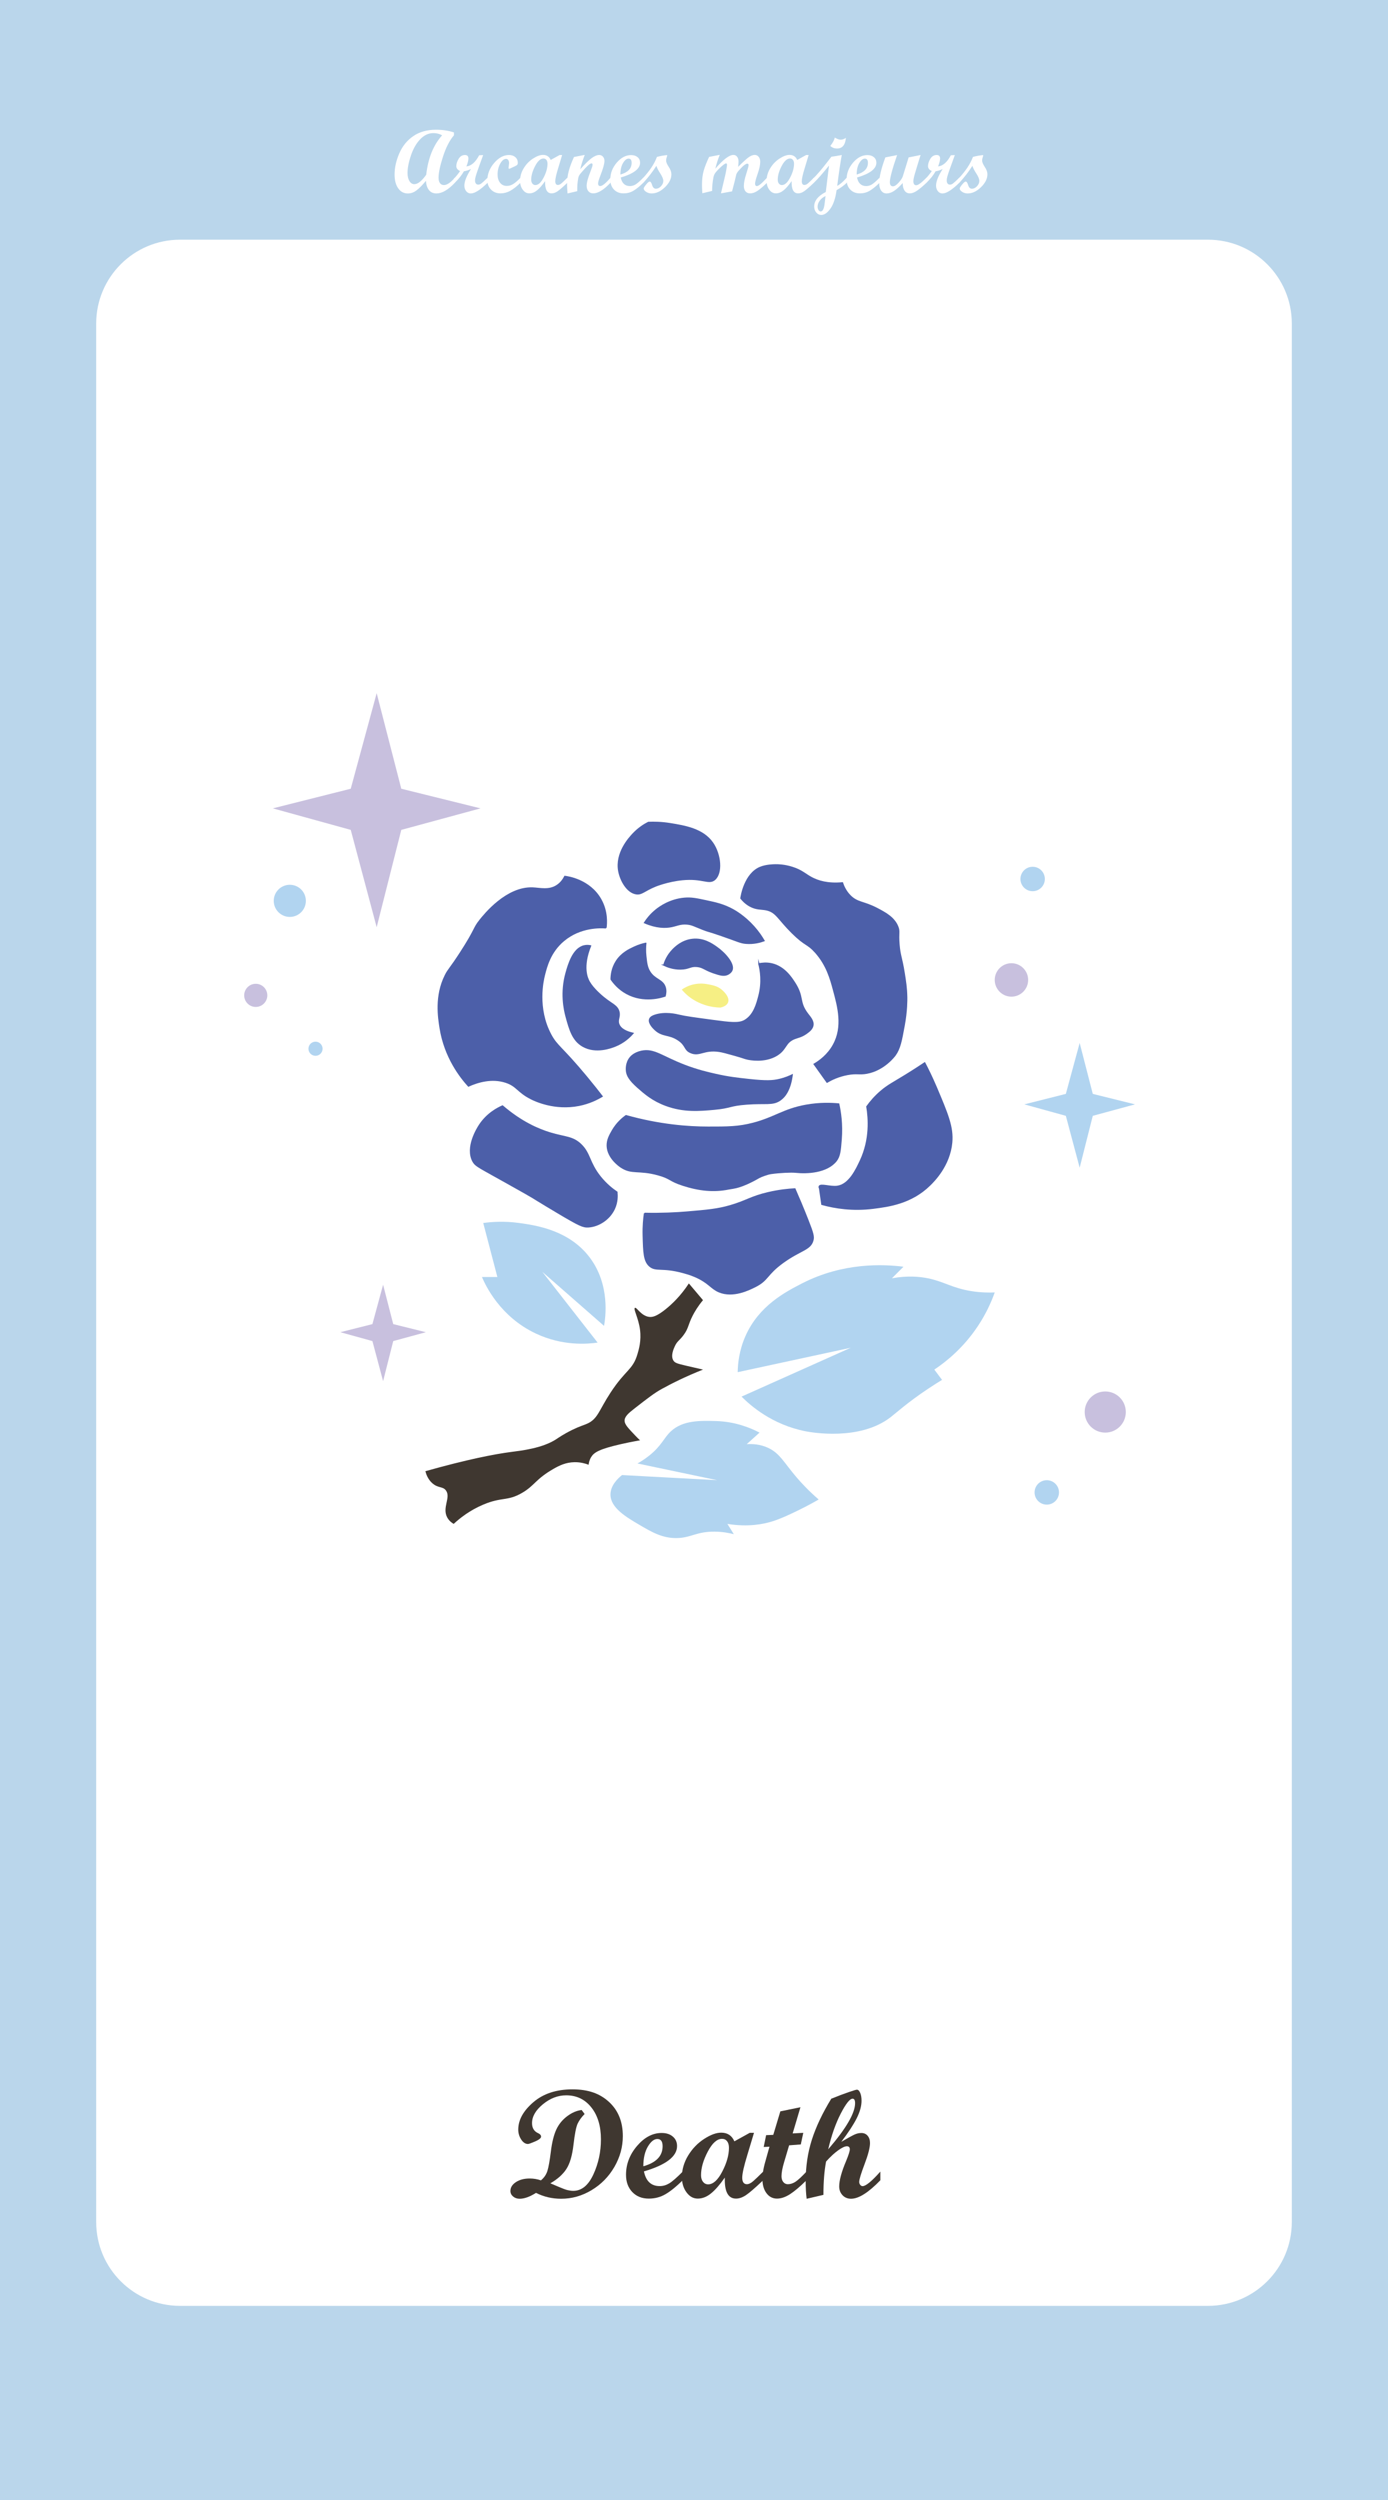 <?xml version="1.0" encoding="UTF-8"?><svg xmlns="http://www.w3.org/2000/svg" viewBox="0 0 1080 1944"><defs><style>.cls-1{fill:#fff;}.cls-2{stroke:#4c5fa9;stroke-miterlimit:10;}.cls-2,.cls-3{fill:#4c5fa9;}.cls-4{fill:#f6ef84;}.cls-5{fill:#3f3730;}.cls-6{fill:#bad6eb;}.cls-7{fill:#c8c0de;}.cls-8{fill:#b1d4f0;}</style></defs><g id="_배경"><g><rect class="cls-6" width="1080" height="1944"/><path class="cls-1" d="M140.05,186.39H939.95c35.99,0,65.21,29.22,65.21,65.21V1727.82c0,35.99-29.22,65.21-65.21,65.21H140.05c-35.99,0-65.21-29.22-65.21-65.21V251.6c0-35.99,29.22-65.21,65.21-65.21Z"/><g><path class="cls-5" d="M428.21,1697.74l7.5,3.16c2.42,1.05,4.4,1.77,5.95,2.14,1.54,.37,3.02,.56,4.42,.56,6.49,0,11.69-4.25,15.62-12.74s5.89-17.61,5.89-27.33c0-10.27-2.49-18.54-7.47-24.81s-11.49-9.4-19.54-9.4c-6.45,0-12.49,2.31-18.13,6.94-5.65,4.63-8.47,9.52-8.47,14.68,0,3.87,1.64,6.5,4.92,7.91,1.41,.67,2.11,1.54,2.11,2.64s-1.53,2.36-4.6,3.69c-3.07,1.33-4.93,1.99-5.6,1.99-1.99,0-3.75-1.16-5.27-3.49-1.52-2.32-2.29-4.89-2.29-7.71,0-7.46,3.9-14.54,11.69-21.24,7.79-6.7,17.94-10.05,30.44-10.05s21.48,3.29,28.59,9.87c7.11,6.58,10.66,15.4,10.66,26.46,0,8.44-2.2,16.45-6.59,24.02-4.39,7.58-10.31,13.59-17.75,18.05s-15.32,6.68-23.64,6.68c-6.99,0-13.52-1.52-19.57-4.57-4.88,3.05-9.12,4.57-12.71,4.57-2.03,0-3.74-.59-5.13-1.76-1.39-1.17-2.08-2.6-2.08-4.28,0-2.73,1.43-5.04,4.28-6.91,2.85-1.88,6.42-2.81,10.72-2.81,3.05,0,5.96,.49,8.73,1.46,2.46-2.03,4.14-4.47,5.04-7.32,.9-2.85,1.8-7.89,2.7-15.12,.9-7.23,2.3-12.91,4.22-17.05,1.91-4.14,4.74-7.61,8.47-10.4,3.73-2.79,7.49-4.4,11.28-4.83l2.29,3.11c-2.42,2.46-4.23,4.96-5.42,7.5-1.19,2.54-2.27,8-3.23,16.38-.96,8.38-2.8,14.67-5.52,18.87-2.72,4.2-6.88,7.92-12.51,11.16Z"/><path class="cls-5" d="M531.28,1695.34c-4.96,4.88-9.41,8.49-13.36,10.81-3.95,2.32-8.3,3.49-13.07,3.49-5.31,0-9.6-1.7-12.86-5.1-3.26-3.4-4.89-7.87-4.89-13.42,0-8.28,2.87-15.77,8.61-22.47,5.74-6.7,12.11-10.05,19.1-10.05,3.63,0,6.54,.94,8.73,2.81,2.19,1.88,3.28,4.34,3.28,7.38,0,8.09-8.59,14.65-25.78,19.69,1.56,7.62,5.64,11.43,12.25,11.43,2.58,0,5.04-.69,7.38-2.08,2.34-1.39,5.88-4.46,10.61-9.23v6.74Zm-30.7-10.84c10-2.81,15-8.01,15-15.59,0-3.75-1.37-5.62-4.1-5.62-2.58,0-5.04,1.96-7.38,5.89s-3.52,9.03-3.52,15.32Z"/><path class="cls-5" d="M593.86,1695.34c-6.25,5.94-10.72,9.81-13.42,11.6s-5.27,2.7-7.73,2.7c-6.17,0-9.08-5.45-8.73-16.35-3.91,5.59-7.51,9.71-10.81,12.36-3.3,2.66-6.71,3.98-10.22,3.98s-6.36-1.61-8.76-4.83-3.6-7.18-3.6-11.87c0-5.86,1.61-11.45,4.83-16.76,3.22-5.31,7.35-9.61,12.39-12.89s9.49-4.92,13.36-4.92c4.88,0,8.3,2.25,10.25,6.74l11.98-6.62h3.29l-5.17,17.17c-2.66,8.63-3.99,14.55-3.99,17.75s1.19,5.04,3.57,5.04c1.52,0,3.2-.81,5.04-2.43,1.83-1.62,4.41-4.09,7.73-7.41v6.74Zm-42.89,3.22c3.91,0,7.59-3.33,11.04-9.99,3.46-6.66,5.19-12.8,5.19-18.43,0-2.19-.49-3.9-1.46-5.13-.98-1.23-2.29-1.85-3.93-1.85-3.91,0-7.61,3.32-11.1,9.96-3.5,6.64-5.24,12.75-5.24,18.34,0,2.11,.52,3.82,1.55,5.13,1.03,1.31,2.35,1.96,3.96,1.96Z"/><path class="cls-5" d="M627.55,1695.34c-4.92,4.88-9.18,8.49-12.77,10.81-3.59,2.32-7.01,3.49-10.25,3.49s-6.08-1.42-8.17-4.25c-2.09-2.83-3.13-6.55-3.13-11.16,0-4.06,1-9.43,3.01-16.09l2.49-8.87-4.5,.23,1.88-9.2,5.57-.23,5.5-18.28,15.65-3.21-6.06,20.38,8.27-.47-1.94,9.02-9.09,.7-3.9,13.13c-1.36,4.56-2.03,8.19-2.03,10.89,0,1.84,.46,3.33,1.38,4.49s2.1,1.73,3.55,1.73c2,0,3.97-.63,5.93-1.9,1.96-1.27,4.83-3.92,8.63-7.94v6.74Z"/><path class="cls-5" d="M685.03,1695.34c-9.26,9.61-16.88,14.41-22.85,14.41-2.66,0-4.85-.91-6.59-2.72-1.74-1.82-2.61-4.11-2.61-6.88,0-4.69,1.8-11.29,5.39-19.8,1.91-4.61,2.87-7.62,2.87-9.02,0-1.6-.76-2.4-2.29-2.4s-3.83,1.06-6.8,3.19c-2.97,2.13-6.09,5.03-9.38,8.7-1.37,7.19-2.05,15.82-2.05,25.9l-13.07,3.05c-.51-4.1-.76-8.55-.76-13.36,0-11.64,1.6-22.48,4.8-32.52,3.2-10.04,8.24-20.68,15.12-31.93,5.12-2.07,9.58-3.76,13.39-5.07,3.81-1.31,5.99-1.96,6.53-1.96,1.02,0,1.88,.82,2.58,2.46s1.05,3.69,1.05,6.15c0,4.14-1.27,8.72-3.81,13.74-2.54,5.02-6.52,11.08-11.95,18.19,5.2-3.01,8.66-4.9,10.38-5.68,1.72-.78,3.48-1.17,5.28-1.17,1.99,0,3.61,.71,4.84,2.14s1.85,3.31,1.85,5.66c0,3.52-1.4,8.97-4.2,16.35-2.8,7.38-4.2,12.01-4.2,13.88,0,.86,.26,1.62,.79,2.29s1.14,1,1.84,1c2.5,0,7.11-3.77,13.82-11.31v6.74Zm-40.61-24.02c13.95-16.21,20.92-28.16,20.92-35.86,0-2.34-.64-3.52-1.93-3.52-2.15,0-5.21,3.85-9.2,11.54-3.98,7.7-7.25,16.97-9.79,27.83Z"/></g><g><path class="cls-1" d="M353.98,142.06c-5.24,5.58-10.05,8.37-14.42,8.37-2.42,0-4.33-.85-5.74-2.56s-2.2-4.15-2.36-7.31c-2.76,3.35-5.2,5.83-7.33,7.45-2.13,1.62-4.4,2.43-6.82,2.43-3.1,0-5.59-1.34-7.47-4.02-1.88-2.68-2.82-6.25-2.82-10.71,0-5.33,1.23-10.83,3.69-16.49s6.11-10.13,10.94-13.42,10.69-4.92,17.57-4.92c5.15,0,9.81,.7,13.98,2.09v2.26c-3.4,3.96-6.24,9.51-8.53,16.64-2.29,7.13-3.44,12.57-3.44,16.3,0,1.82,.37,3.24,1.11,4.24,.74,1,1.77,1.5,3.09,1.5,2.37,0,5.22-1.93,8.54-5.78v3.93Zm-9.95-36.85c-2.1-1.14-4.35-1.71-6.77-1.71-3.81,0-7.24,1.59-10.29,4.77s-5.46,7.39-7.23,12.63c-1.77,5.24-2.65,9.79-2.65,13.64,0,2.57,.5,4.67,1.49,6.27,.99,1.61,2.26,2.41,3.81,2.41,2.69,0,5.78-2.45,9.26-7.35,1.44-12.85,5.56-23.07,12.37-30.66Z"/><path class="cls-1" d="M379.51,142.03c-5.72,5.61-10.13,8.41-13.23,8.41-1.39,0-2.56-.59-3.52-1.76s-1.44-2.63-1.44-4.36c0-3.21,1.72-7.52,5.16-12.92-1.69,.87-3.53,1.47-5.54,1.81-1.48,2.73-3.8,5.67-6.97,8.82h-.79v-3.08c1.78-1.85,3.38-3.83,4.82-5.95-1.96-.87-2.94-2.15-2.94-3.86s.6-3.63,1.79-5.62c1.2-1.99,2.84-2.99,4.94-2.99,1.78,0,2.67,.91,2.67,2.73,0,1.44-.51,3.49-1.54,6.15,3.78-.41,7.09-3.3,9.91-8.68l3.11-.14-3.18,8.75c-1.32,3.69-2.18,6.2-2.56,7.54-.39,1.33-.58,2.51-.58,3.54,0,.96,.22,1.72,.67,2.29,.44,.57,1.04,.86,1.79,.86,.82,0,1.61-.28,2.36-.84s2.44-2.1,5.06-4.63v3.93Z"/><path class="cls-1" d="M405.08,142.03c-2.92,2.87-5.59,4.98-8.02,6.32-2.43,1.34-4.96,2.02-7.61,2.02-2.96,0-5.41-.96-7.33-2.89-1.93-1.92-2.89-4.37-2.89-7.33,0-4.85,1.77-9.34,5.31-13.45,3.54-4.11,7.38-6.17,11.5-6.17,2.03,0,3.68,.56,4.96,1.69s1.91,2.59,1.91,4.39c0,.64-.12,1.12-.36,1.44-.24,.32-.69,.64-1.35,.96l-3.96,1.88c-.48,.23-.83,.34-1.06,.34-.32,0-.48-.23-.48-.68,0-.18,.07-.78,.21-1.79,.14-1.01,.21-1.63,.21-1.86,0-1-.21-1.81-.63-2.43s-.99-.92-1.69-.92c-1.66,0-3.19,1.23-4.56,3.69-1.38,2.46-2.07,5.26-2.07,8.41,0,2.71,.65,4.88,1.95,6.49,1.3,1.62,3.03,2.43,5.2,2.43,1.85,0,3.58-.53,5.21-1.59s3.48-2.68,5.55-4.87v3.93Z"/><path class="cls-1" d="M441.58,142.03c-3.65,3.46-6.26,5.72-7.83,6.77-1.57,1.05-3.08,1.57-4.51,1.57-3.6,0-5.3-3.18-5.09-9.54-2.28,3.26-4.38,5.66-6.31,7.21-1.93,1.55-3.91,2.32-5.96,2.32s-3.71-.94-5.11-2.82c-1.4-1.88-2.1-4.19-2.1-6.92,0-3.42,.94-6.68,2.82-9.78,1.88-3.1,4.29-5.61,7.23-7.52s5.54-2.87,7.79-2.87c2.85,0,4.84,1.31,5.98,3.93l6.99-3.86h1.92l-3.02,10.01c-1.55,5.04-2.33,8.49-2.33,10.36,0,1.96,.69,2.94,2.08,2.94,.89,0,1.87-.47,2.94-1.42,1.07-.95,2.57-2.39,4.51-4.32v3.93Zm-25.02,1.88c2.28,0,4.43-1.94,6.44-5.83,2.02-3.88,3.02-7.47,3.02-10.75,0-1.28-.29-2.27-.85-2.99-.57-.72-1.33-1.08-2.29-1.08-2.28,0-4.44,1.94-6.48,5.81-2.04,3.87-3.06,7.44-3.06,10.7,0,1.23,.3,2.23,.91,2.99,.6,.76,1.37,1.15,2.31,1.15Z"/><path class="cls-1" d="M475.11,142.03c-5.26,5.56-9.78,8.34-13.54,8.34-1.53,0-2.76-.54-3.69-1.61-.93-1.07-1.4-2.51-1.4-4.31,0-2.44,1-6.16,3.01-11.18,1.07-2.69,1.61-4.4,1.61-5.13s-.29-1.09-.85-1.09c-.32,0-.74,.16-1.27,.48-.48,.32-1.04,.76-1.67,1.33-.57,.52-1.21,1.16-1.91,1.91-.62,.64-1.28,1.37-1.98,2.19l-1.91,2.22c-.84,1.03-1.37,2.11-1.57,3.25-.34,1.94-.57,3.71-.68,5.33-.07,1.21-.1,2.84-.1,4.89l-7.55,1.78c-.25-3.08-.38-5.37-.38-6.87,0-3.67,.43-7.14,1.28-10.43,.86-3.28,2.23-6.97,4.12-11.07l8.34-1.61c-1.75,4.72-2.9,8.43-3.45,11.14,3.73-4.17,6.7-7.06,8.89-8.67,2.19-1.61,4.14-2.41,5.85-2.41,1.16,0,2.13,.44,2.9,1.31,.77,.88,1.16,1.97,1.16,3.29,0,2.18-.98,5.78-2.94,10.8-1.34,3.44-2.02,5.68-2.02,6.7,0,1.37,.56,2.06,1.68,2.06,1.67,0,4.36-2.2,8.09-6.6v3.93Z"/><path class="cls-1" d="M500.64,142.03c-2.89,2.85-5.49,4.95-7.79,6.31-2.3,1.36-4.84,2.03-7.62,2.03-3.1,0-5.6-.99-7.5-2.97s-2.85-4.59-2.85-7.83c0-4.83,1.67-9.2,5.02-13.11s7.06-5.86,11.14-5.86c2.12,0,3.82,.55,5.09,1.64,1.28,1.09,1.91,2.53,1.91,4.31,0,4.72-5.01,8.54-15.04,11.48,.91,4.44,3.29,6.66,7.14,6.66,1.5,0,2.94-.4,4.31-1.21s3.43-2.6,6.19-5.38v3.93Zm-17.91-6.32c5.83-1.64,8.75-4.67,8.75-9.09,0-2.19-.8-3.28-2.39-3.28-1.5,0-2.94,1.14-4.31,3.43s-2.05,5.27-2.05,8.94Z"/><path class="cls-1" d="M511.17,122c1.57-.41,3.15-.75,4.75-1.01s2.55-.39,2.87-.39c.23,0,.34,.09,.34,.27,0,.34-.09,.69-.27,1.06-.37,1.05-.55,2.05-.55,3.01,0,1.18,.69,2.8,2.05,4.85s2.05,3.96,2.05,5.71c0,3.49-1.67,6.85-5.01,10.08-3.34,3.24-6.8,4.85-10.38,4.85-1.55,0-2.96-.41-4.24-1.23s-1.91-1.7-1.91-2.63c0-.55,.63-1.58,1.9-3.11,1.26-1.53,2.17-2.29,2.72-2.29,.73,0,1.38,.93,1.95,2.8,.57,1.87,1.55,2.8,2.94,2.8s2.7-.64,3.91-1.93,1.83-2.67,1.83-4.15c0-1.44-.77-3.35-2.32-5.74-1.55-2.39-2.58-4.4-3.08-6.01-2.64,4.26-5.99,8.62-10.05,13.09h-.79v-3.08c5.58-5.95,9.34-11.6,11.28-16.95Z"/><path class="cls-1" d="M596.89,142.03c-2.85,2.78-5.29,4.87-7.31,6.26-2.03,1.39-4,2.08-5.91,2.08-1.5,0-2.7-.52-3.57-1.55s-1.31-2.43-1.31-4.19c0-2.46,.62-5.58,1.85-9.37,1.23-3.78,1.85-6.08,1.85-6.9,0-.73-.38-1.09-1.13-1.09-.23,0-.5,.08-.82,.24-.34,.16-.73,.39-1.16,.68-.43,.32-.9,.71-1.4,1.16-.5,.46-1.03,.98-1.57,1.57-.59,.59-1.18,1.24-1.78,1.95-1,1.18-1.59,2.18-1.78,2.97l-1.14,4.89-2.07,8.07-8.66,1.57,3.32-14.08c.25-1.03,.55-2.53,.89-4.51s.51-3.17,.51-3.55c0-.77-.26-1.16-.79-1.16-.16,0-.39,.08-.68,.24-.34,.16-.73,.4-1.16,.72-.5,.37-1.04,.8-1.61,1.3-.62,.55-1.28,1.17-1.98,1.88-.75,.75-1.53,1.58-2.32,2.49-1.09,1.23-1.78,2.67-2.05,4.31-.37,1.96-.62,3.71-.75,5.26-.16,1.55-.25,3.28-.27,5.2l-7.59,1.81c-.18-2.62-.27-4.81-.27-6.56,0-4.17,.43-7.8,1.3-10.89s2.28-6.69,4.24-10.82l8.27-1.61c-1.48,3.71-2.63,7.3-3.45,10.77,6.13-7.13,10.82-10.7,14.08-10.7,1.18,0,2.15,.48,2.89,1.45,.74,.97,1.11,2.24,1.11,3.81,0,.73-.11,2.07-.34,4.03,3.85-3.85,6.62-6.36,8.29-7.54,1.67-1.17,3.22-1.76,4.63-1.76,1.25,0,2.28,.5,3.08,1.5,.8,1,1.2,2.28,1.2,3.83,0,2.44-.67,5.57-2.01,9.4-1.34,3.83-2.01,6.36-2.01,7.59s.46,1.91,1.4,1.91c.59,0,1.42-.39,2.47-1.18,1.06-.79,2.9-2.59,5.54-5.42v3.93Z"/><path class="cls-1" d="M633.4,142.03c-3.65,3.46-6.26,5.72-7.83,6.77-1.57,1.05-3.08,1.57-4.51,1.57-3.6,0-5.3-3.18-5.09-9.54-2.28,3.26-4.38,5.66-6.31,7.21-1.93,1.55-3.91,2.32-5.96,2.32s-3.71-.94-5.11-2.82c-1.4-1.88-2.1-4.19-2.1-6.92,0-3.42,.94-6.68,2.82-9.78,1.88-3.1,4.29-5.61,7.23-7.52s5.54-2.87,7.79-2.87c2.85,0,4.84,1.31,5.98,3.93l6.99-3.86h1.92l-3.02,10.01c-1.55,5.04-2.33,8.49-2.33,10.36,0,1.96,.69,2.94,2.08,2.94,.89,0,1.87-.47,2.94-1.42,1.07-.95,2.57-2.39,4.51-4.32v3.93Zm-25.02,1.88c2.28,0,4.43-1.94,6.44-5.83,2.02-3.88,3.02-7.47,3.02-10.75,0-1.28-.29-2.27-.85-2.99-.57-.72-1.33-1.08-2.29-1.08-2.28,0-4.44,1.94-6.48,5.81-2.04,3.87-3.06,7.44-3.06,10.7,0,1.23,.3,2.23,.91,2.99,.6,.76,1.37,1.15,2.31,1.15Z"/><path class="cls-1" d="M658.93,142.03c-2.15,2.16-4.81,4.1-7.99,5.81-.83,6.22-2.41,11-4.75,14.32-2.34,3.33-4.72,4.99-7.16,4.99-1.53,0-2.83-.63-3.9-1.9s-1.61-2.82-1.61-4.67c0-4.47,3.01-8.23,9.02-11.28l2.53-20.58c-4.74,5.92-8.64,10.36-11.69,13.29h-.79v-3.08c3.03-2.89,7.11-7.68,12.24-14.36l2.12-2.73c2.39-.27,5.07-.72,8.03-1.33-1.01,5.42-2.19,13.43-3.55,24.03,2.1-1.05,4.57-3.18,7.41-6.39l.07,3.86Zm-16.6,10.42c-1.91,.89-3.41,2.09-4.51,3.61-1.1,1.52-1.65,3.07-1.65,4.67,0,1.03,.24,1.9,.72,2.62s1.04,1.08,1.67,1.08c1.57,0,2.6-2.01,3.08-6.02l.69-5.95Zm15.85-45.29c-.43,5.56-2.75,8.34-6.94,8.34-1.96,0-3.69-.66-5.2-1.98,1.98-2.53,3.15-4.72,3.52-6.56,1.82,1.12,3.34,1.68,4.55,1.68,1.37,0,2.72-.49,4.07-1.47Z"/><path class="cls-1" d="M684.49,142.03c-2.89,2.85-5.49,4.95-7.79,6.31s-4.84,2.03-7.62,2.03c-3.1,0-5.6-.99-7.5-2.97s-2.85-4.59-2.85-7.83c0-4.83,1.68-9.2,5.03-13.11s7.06-5.86,11.14-5.86c2.12,0,3.82,.55,5.09,1.64s1.91,2.53,1.91,4.31c0,4.72-5.01,8.54-15.04,11.48,.91,4.44,3.29,6.66,7.14,6.66,1.5,0,2.94-.4,4.31-1.21s3.43-2.6,6.19-5.38v3.93Zm-17.91-6.32c5.83-1.64,8.75-4.67,8.75-9.09,0-2.19-.8-3.28-2.39-3.28-1.5,0-2.94,1.14-4.31,3.43s-2.05,5.27-2.05,8.94Z"/><path class="cls-1" d="M721,142.03c-3.01,2.85-5.53,4.95-7.55,6.31-2.03,1.36-3.85,2.03-5.47,2.03-1.8,0-3.19-.72-4.15-2.15s-1.45-3.38-1.45-5.85c-2.51,2.76-4.75,4.79-6.73,6.1s-3.92,1.96-5.81,1.96c-1.73,0-3.12-.72-4.17-2.15s-1.57-3.38-1.57-5.85c0-4.74,1.6-11.42,4.79-20.03l9.13-1.82c-3.75,10.92-5.63,17.93-5.64,21.03,0,2.19,.82,3.28,2.46,3.28,1.19,0,2.65-.96,4.41-2.89,1.75-1.92,2.85-3.61,3.28-5.04l4.48-14.56,9.3-1.88c-2.15,6.86-3.62,11.68-4.42,14.46-.8,2.78-1.2,4.73-1.2,5.85,0,2.14,.73,3.21,2.19,3.21,1.19,0,2.94-1.08,5.27-3.25l2.87-2.7v3.93Z"/><path class="cls-1" d="M746.53,142.03c-5.72,5.61-10.13,8.41-13.23,8.41-1.39,0-2.56-.59-3.52-1.76s-1.44-2.63-1.44-4.36c0-3.21,1.72-7.52,5.16-12.92-1.69,.87-3.53,1.47-5.54,1.81-1.48,2.73-3.8,5.67-6.97,8.82h-.79v-3.08c1.78-1.85,3.38-3.83,4.82-5.95-1.96-.87-2.94-2.15-2.94-3.86s.6-3.63,1.79-5.62c1.2-1.99,2.84-2.99,4.94-2.99,1.78,0,2.67,.91,2.67,2.73,0,1.44-.51,3.49-1.54,6.15,3.78-.41,7.09-3.3,9.91-8.68l3.11-.14-3.18,8.75c-1.32,3.69-2.18,6.2-2.56,7.54-.39,1.33-.58,2.51-.58,3.54,0,.96,.22,1.72,.67,2.29,.44,.57,1.04,.86,1.79,.86,.82,0,1.61-.28,2.36-.84s2.44-2.1,5.06-4.63v3.93Z"/><path class="cls-1" d="M757.06,122c1.57-.41,3.15-.75,4.75-1.01s2.55-.39,2.87-.39c.23,0,.34,.09,.34,.27,0,.34-.09,.69-.27,1.06-.37,1.05-.55,2.05-.55,3.01,0,1.18,.69,2.8,2.05,4.85s2.05,3.96,2.05,5.71c0,3.49-1.67,6.85-5.01,10.08-3.34,3.24-6.8,4.85-10.38,4.85-1.55,0-2.96-.41-4.24-1.23s-1.91-1.7-1.91-2.63c0-.55,.63-1.58,1.9-3.11,1.26-1.53,2.17-2.29,2.72-2.29,.73,0,1.38,.93,1.95,2.8,.57,1.87,1.55,2.8,2.94,2.8s2.7-.64,3.91-1.93,1.83-2.67,1.83-4.15c0-1.44-.77-3.35-2.32-5.74-1.55-2.39-2.58-4.4-3.08-6.01-2.64,4.26-5.99,8.62-10.05,13.09h-.79v-3.08c5.58-5.95,9.34-11.6,11.28-16.95Z"/></g></g></g><g id="_반짝이"><polygon class="cls-7" points="293.09 539.01 312.24 613.32 373.89 628.58 312.24 645.32 293.09 721 272.91 645.32 212.28 628.58 272.91 613.32 293.09 539.01"/><polygon class="cls-8" points="840.09 811.01 850.29 850.61 883.15 858.75 850.29 867.67 840.09 908 829.33 867.67 797.02 858.75 829.33 850.61 840.09 811.01"/><polygon class="cls-7" points="298.09 999.01 305.98 1029.63 331.38 1035.92 305.98 1042.82 298.09 1074 289.77 1042.82 264.79 1035.92 289.77 1029.63 298.09 999.01"/><circle class="cls-8" cx="225.5" cy="700.5" r="12.5"/><circle class="cls-7" cx="199" cy="774" r="9"/><circle class="cls-8" cx="245.5" cy="815.5" r="5.5"/><circle class="cls-8" cx="803.5" cy="683.5" r="9.5"/><circle class="cls-7" cx="787" cy="762" r="13"/><circle class="cls-7" cx="860" cy="1098" r="16"/><circle class="cls-8" cx="814.5" cy="1160.5" r="9.5"/></g><g id="_죽음"><path class="cls-2" d="M556,684c-4.59,3.76-9.32-1.53-25,0-11.56,1.13-21,5-21,5-9.04,3.71-10.63,6.68-15,6-7.04-1.1-12.13-10.28-13.5-17.5-2.71-14.32,8.24-26.04,11-29,4.33-4.64,8.89-7.41,12-9,4.16-.18,10.06-.13,17,1,11.41,1.86,25.51,4.16,33,15,6.31,9.12,7.46,23.62,1.5,28.5Z"/><path class="cls-2" d="M576.5,698.5c.26-1.8,2.99-19.02,15-24,4.61-1.91,10.48-1.98,12-2,1.93-.02,6.88,.06,13,2,7.4,2.35,10.04,5.36,15,8,4.82,2.57,12.4,5.08,24,4,.89,2.66,2.58,6.55,6,10,5.72,5.76,10.49,4.48,21,10,6.25,3.29,13.1,6.89,16,14,1.61,3.94,.24,4.64,1,14,.72,8.84,2.08,9.95,4,22,1.02,6.43,1.88,11.8,2,19,.03,1.92,.12,10.48-2,22-2.19,11.89-3.28,17.84-7,23-.45,.62-8.52,11.5-22,14-5.86,1.09-7.72-.34-15,1-7.05,1.3-12.5,3.96-16,6-3.33-4.67-6.67-9.33-10-14,4.23-2.49,10.66-7.12,15-15,7.81-14.19,3.66-29.5,0-43-2.3-8.47-5.19-19.13-14-29-6.3-7.06-7.66-4.8-18-15-11-10.85-12.39-16.31-20-18-4.22-.94-7.82-.15-13-3-3.38-1.86-5.64-4.28-7-6Z"/><path class="cls-2" d="M471.5,721.5c.47-3.47,1.22-12.66-4-22-8.64-15.45-26.04-17.77-28-18-1.06,2.09-2.88,4.91-6,7-6.36,4.25-13.29,2.23-19,2-20.33-.82-37.48,20.6-41,25-5.27,6.58-3.1,6.59-15,25-8.48,13.12-9.49,12.97-12,18-7.99,16.01-5.34,32.64-4,41,3.64,22.79,15.83,38.2,22,45,7.4-3.28,18.19-6.53,29-3,8.9,2.9,9.04,7.53,20,13,2.76,1.38,18.1,8.75,37,5,7.99-1.58,14.11-4.66,18-7-2.7-3.49-6.82-8.75-12-15-19.66-23.7-23.04-23.71-28-33-11.01-20.63-5.92-42.32-5-46,1.74-6.94,4.57-18.21,15-27,13.13-11.06,28.96-10.31,33-10Z"/><path class="cls-2" d="M546.5,722.5c-6.28-2.47-8.06-3.68-12-4-5.12-.42-7.78,1.15-12,2-4.72,.95-11.64,1.04-21-3,1.73-2.68,4.59-6.46,9-10,2.9-2.32,10.74-7.98,22-9,5.33-.48,9.22,.34,17,2,7.32,1.56,13.6,2.89,21,7,1.55,.86,8.8,4.98,16,13,3.7,4.12,6.27,8.03,8,11-3.02,1.1-7.99,2.47-14,2-4.42-.35-5.7-1.41-19-6-11.25-3.89-9.69-2.91-15-5Z"/><path class="cls-2" d="M502.5,733.5c-2.2,.46-5.4,1.32-9,3-3.93,1.83-9.92,4.63-14,11-3.34,5.22-3.97,10.61-4,14,2.06,3.02,5.84,7.62,12,11,13.47,7.39,27.31,2.93,30,2,.47-1.69,.92-4.29,0-7-1.98-5.85-8.05-5.54-12-12-2.08-3.4-2.44-6.83-3-12-.44-4.09-.26-7.55,0-10Z"/><path class="cls-2" d="M454.5,735.5c-8.68,2.03-12.22,14.67-14,21-4.34,15.46-1.47,28.63,0,34,2.74,10.02,5.04,18.46,13,23,10.19,5.82,22.31,1.06,25,0,7.16-2.81,11.72-7.37,14-10-4.23-.96-9.39-2.85-11-7-1.42-3.65,1.19-5.77,0-10-1.31-4.66-5.47-5.64-12-11-1.46-1.2-7.96-6.66-11-12-1.62-2.85-5.59-11.54,1-28-1.25-.27-3.02-.46-5,0Z"/><path class="cls-2" d="M516.5,750.5c.77-2.61,2.61-7.5,7-12,1.91-1.96,7-7.01,15-8,8.81-1.09,15.37,3.47,19,6,6.52,4.53,14.12,13.08,12,18-.77,1.79-2.71,2.85-3,3-2.68,1.42-5.62,.69-8,0-10.24-2.97-10.8-5.44-16-6-5.42-.58-6.27,1.94-13,2-5.47,.05-9.98-1.57-13-3Z"/><path class="cls-4" d="M530.5,769.5c1.79-1.24,4.84-3.03,9-4,5.36-1.25,9.64-.46,12,0,3.42,.67,6.8,1.33,10,4,.73,.61,6.72,5.62,5,10-1.18,2.99-5.23,3.85-6,4-3.43-.07-7.55-.56-12-2-7.18-2.32-11.79-6-13-7-2.25-1.85-3.89-3.66-5-5Z"/><path class="cls-2" d="M590.5,749.5c1.24,4.91,2.84,14.17,0,25-1.67,6.35-3.89,14.82-11,19-4.56,2.68-11.44,1.82-25,0-14.08-1.89-21.12-2.84-26-4-2.35-.56-11.01-2.68-19,0-1.51,.51-3.41,1.32-4,3-1.11,3.14,3.11,7.15,4,8,6,5.71,10.7,3.25,18,8,6.74,4.38,4.65,7.72,10,10,6.9,2.94,10.11-2.74,22-1,2.59,.38,5.72,1.25,12,3,7.18,2,7.4,2.42,10,3,1.58,.35,13.47,2.84,23-3,7.64-4.69,6.15-10.07,14-13,2.52-.94,5.39-1.4,9-4,1.83-1.32,4.44-3.2,5-6,.7-3.48-2.12-6.55-4-9-7.33-9.54-2.91-12.92-10-24-2.7-4.22-8.16-12.75-18-15-4.04-.92-7.61-.51-10,0Z"/><path class="cls-3" d="M499,817c-5.81,1.25-8.47,4.36-9,5-3.73,4.53-3.11,10.14-3,11,.42,3.34,2.09,6.91,9,13,5.33,4.69,11.49,10.13,22,14,14.03,5.17,26.31,4.06,38,3,12.89-1.17,11.54-3,25-4,14.95-1.11,20.13,.89,26-3,3.83-2.53,8.5-7.93,10-21-2.5,1.27-6.25,2.91-11,4-4.74,1.09-9.66,1.45-23,0-9-.98-15.98-1.74-26-4-6.03-1.36-14.09-3.22-24-7-17.92-6.85-23.93-13.16-34-11Z"/><path class="cls-3" d="M487,867c-2.87,2.02-7.46,5.81-11,12-1.97,3.43-4.13,7.21-4,12,.27,9.74,9.81,16.22,11,17,8.59,5.65,13.8,1.8,29,6,9.88,2.73,8.42,4.56,19,8,12.99,4.23,24.47,5.33,36,3,3.91-.79,9.23-.52,24-9,1.18-.68,6.23-2.61,9-3,6.75-.95,15.65-1.37,19-1,9,1,24.65,.24,32-9,2.95-3.71,3.3-8.14,4-17,.94-11.89-.58-21.66-2-28-6.09-.6-15.24-.94-26,1-17.48,3.14-24.26,9.61-41,14-11.48,3.01-19.85,3.01-35,3-15.35,0-37.57-1.58-64-9Z"/><path class="cls-2" d="M480,927c-3.44-2.35-8.37-6.19-13-12-8.75-10.96-7.77-18.04-15-25-6.49-6.25-12.36-5.46-24-9-9.33-2.84-22.43-8.48-37-21-3.94,1.73-12.11,5.97-18,15-1.71,2.63-10.78,17.23-5,28,1.65,3.07,3.56,4.08,16,11,.95,.53,18.26,10.15,25,14,8.29,4.73,8.45,5.19,25,15,17.03,10.1,19.72,11.3,24,11,7.8-.55,16.18-5.79,20-14,2.49-5.37,2.3-10.41,2-13Z"/><path class="cls-2" d="M501.5,943.5c-.59,4.07-1.18,9.93-1,17,.35,13.42,.52,20.13,5,24,4.9,4.24,9.51,.49,26,5,2.71,.74,5.48,1.51,9,3,11.02,4.67,12.58,9.3,19,12,10.85,4.56,23.19-1.6,28-4,10.52-5.25,8.51-9.31,22-19,13.41-9.63,21.07-9.7,23-17,.79-2.98,.16-5.42-4-16-3.8-9.66-7.26-17.79-10-24-5,.26-12.35,.96-21,3-13.36,3.15-16.62,6.37-29,10-10.22,2.99-18.14,3.66-34,5-8.45,.71-19.68,1.31-33,1Z"/><path class="cls-2" d="M639.5,936.5c-.59-4.14-1.18-8.28-1.77-12.41-.23-.43-.47-1.06-.23-1.59,.98-2.15,8.51,.74,14,0,9.24-1.25,14.74-13.03,18-20,7.72-16.53,6.54-32.8,5-42,2.79-3.89,6.37-8.06,11-12,5.46-4.65,9.42-6.48,20-13,4.15-2.56,8.86-5.56,14-9,2.34,4.44,5.58,10.94,9,19,8.76,20.66,13.13,30.99,12,43-1.7,17.98-13.95,30.01-17,33-14.49,14.22-32.05,16.47-44,18-16.09,2.06-29.96-.21-40-3Z"/><path class="cls-5" d="M547,1011c-3.67-4.33-7.33-8.67-11-13-6.39,9.75-13.14,16.09-18,20-6.98,5.61-10.3,6.36-13,6-6.3-.85-9.65-7.82-11-7-1.39,.84,2.82,7.84,4,17,1.1,8.56-.91,15.33-2,19-3.71,12.48-9.16,11.89-21,30-9.06,13.87-9.81,20.25-18,24-2.79,1.28-5.83,1.97-12,5-6.4,3.15-10.69,6.13-12,7-10.89,7.23-27.73,9.05-35,10-13.68,1.79-34.2,5.8-67,15,.67,2.64,2.01,6.16,5,9,4.69,4.46,8.47,2.55,11,6,3.99,5.44-3.18,13.31,1,21,1.4,2.58,3.53,4.13,5,5,4.71-4.38,12.34-10.49,23-15,14.54-6.15,18.6-2.48,30-9,10.16-5.81,10.47-10.74,25-19,4.24-2.41,9.32-4.89,16-5,4.68-.08,8.51,1.04,11,2,.16-1.46,.6-3.73,2-6,2.22-3.6,6.19-6.16,23-10,3.74-.86,8.85-1.94,15-3-.97-.92-2.38-2.29-4-4-5.24-5.53-7.85-8.29-8-11-.18-3.39,2.94-6.07,8-10,10.15-7.89,15.23-11.83,21-15,7.83-4.3,18.57-9.68,32-15-3.16-.72-7.63-1.74-13-3-6.83-1.6-8.78-2.11-10-4-2.32-3.61,.1-8.99,1-11,1.92-4.28,3.73-4.52,7-9,3.92-5.37,3.22-7.64,7-15,1.5-2.92,3.98-7.19,8-12Z"/><path class="cls-8" d="M465,1044c-7.9,1.14-27.1,2.81-48-7-28-13.14-39.28-37.61-42-44h12c-3.67-14-7.33-28-11-42,6.5-.89,16.32-1.62,28,0,12.62,1.75,38.85,5.39,55,27,15.94,21.33,12.1,46.84,11,53l-48-42c14.33,18.33,28.67,36.67,43,55Z"/><path class="cls-8" d="M574,1067c.11-6.74,1.13-16.96,6-28,10.47-23.76,31.32-34.48,44-41,32.11-16.51,63.57-14.94,79-13l-9,9c12.13-2.22,21.55-1.31,28,0,12.68,2.57,18.77,7.6,34,10,7.5,1.18,13.8,1.19,18,1-2.67,7.48-6.73,16.54-13,26-11.32,17.09-24.76,27.83-34,34,2,2.67,4,5.33,6,8-2.55,1.54-6.41,3.93-11,7-15.72,10.49-24.54,18.55-29,22-24.1,18.65-61.72,11.83-66,11-26.26-5.09-43.16-20.13-50-27,28.33-12.67,56.67-25.33,85-38-29.33,6.33-58.67,12.67-88,19Z"/><path class="cls-8" d="M505,1132c9.95-7.9,11.42-13.82,17-19,9.37-8.7,22.87-8.33,35-8,14.98,.41,26.76,5.21,34,9-3.33,3-6.67,6-10,9,4.27-.28,10.6-.08,17,3,8.98,4.32,12,11.34,22,23,3.7,4.31,9.3,10.36,17,17-3.6,2.09-8.72,4.93-15,8-5.93,2.9-13.78,6.74-21,9-6.86,2.15-18.65,4.61-35,2,1.67,2.67,3.33,5.33,5,8-3.46-.9-8.67-1.95-15-2-13.88-.11-18.21,4.7-29,5-11.35,.32-19.8-4.62-29-10-10.69-6.25-23.13-13.52-23-24,.09-7.02,5.78-12.42,9-15,24.67,1.33,49.33,2.67,74,4-20.67-4.33-41.33-8.67-62-13,2.15-1.19,5.4-3.14,9-6Z"/></g></svg>